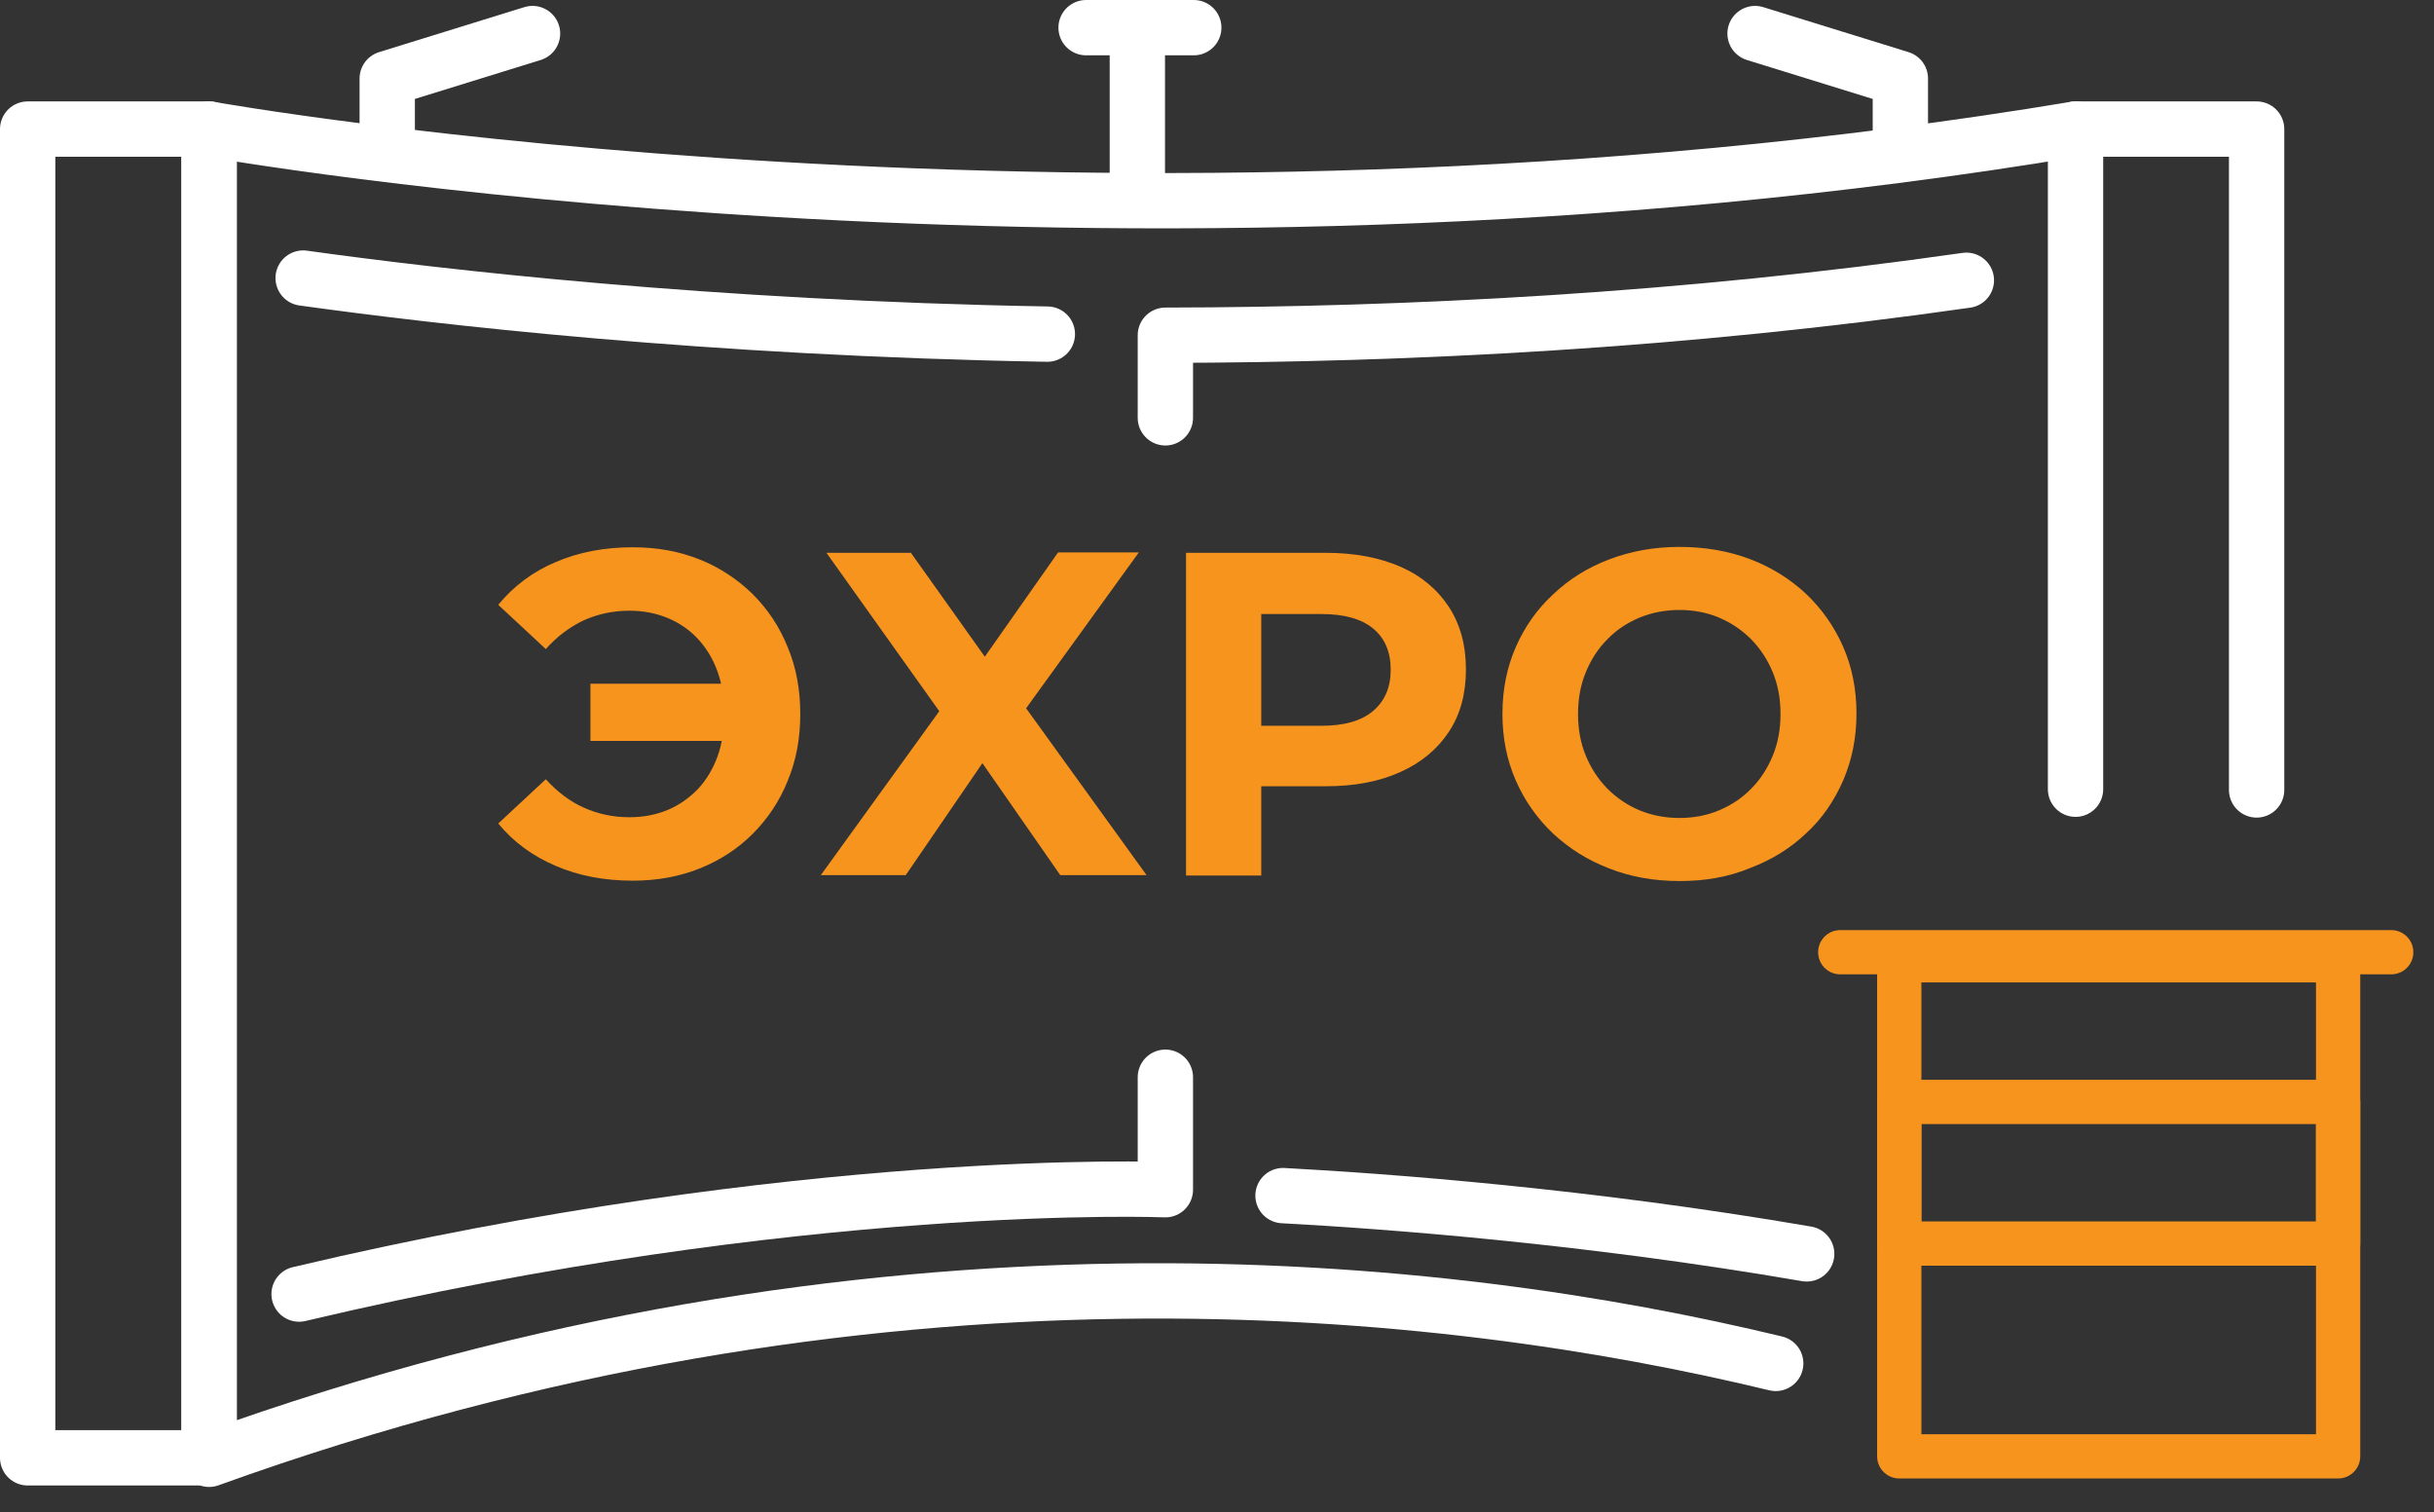 <svg width="66" height="41" viewBox="0 0 66 41" fill="none" xmlns="http://www.w3.org/2000/svg">
<rect x="0" y="0" width="66" height="41" fill="#333333" stroke="none"/>
<g clip-path="url(#clip0_4480_13358)">
<path d="M31.6 29.21V32.26C31.6 32.26 21.75 31.86 8.11 35.09" stroke="white" stroke-width="1.5" stroke-miterlimit="10" stroke-linecap="round" stroke-linejoin="round"/>
<path d="M53.32 7.6C45.65 8.7 38.22 9.08 31.6 9.09V11.33" stroke="white" stroke-width="1.5" stroke-miterlimit="10" stroke-linecap="round" stroke-linejoin="round"/>
<path d="M8.22 7.54C11.88 8.05 19.19 8.9 28.4 9.06" stroke="white" stroke-width="1.5" stroke-miterlimit="10" stroke-linecap="round" stroke-linejoin="round"/>
<path d="M56.28 3.5C30.04 7.87 5.67 3.5 5.67 3.5V39.57C23.76 33.04 39.21 34.81 48.15 36.97" stroke="white" stroke-width="1.5" stroke-miterlimit="10" stroke-linecap="round" stroke-linejoin="round"/>
<path d="M34.79 32.42C37.58 32.57 43.01 32.97 48.99 34" stroke="white" stroke-width="1.5" stroke-miterlimit="10" stroke-linecap="round"/>
<path d="M5.67 3.5H0.75V39.53H5.67V3.5Z" stroke="white" stroke-width="1.5" stroke-miterlimit="10" stroke-linejoin="round"/>
<path d="M61.19 21.42V3.5H56.28V21.4" stroke="white" stroke-width="1.5" stroke-miterlimit="10" stroke-linecap="round" stroke-linejoin="round"/>
<path d="M63.4 26.04H51.5V39.49H63.4V26.04Z" stroke="#F7941D" stroke-width="1.2" stroke-miterlimit="10" stroke-linecap="round" stroke-linejoin="round"/>
<path d="M63.4 29.88H51.5V33.72H63.4V29.88Z" stroke="#F7941D" stroke-width="1.2" stroke-miterlimit="10" stroke-linecap="round" stroke-linejoin="round"/>
<path d="M49.9 25.82H64.84" stroke="#F7941D" stroke-width="1.2" stroke-miterlimit="10" stroke-linecap="round" stroke-linejoin="round"/>
<path d="M14.44 0.91L10.5 2.13V3.96" stroke="white" stroke-width="1.5" stroke-miterlimit="10" stroke-linecap="round" stroke-linejoin="round"/>
<path d="M47.59 0.91L51.53 2.13V3.96" stroke="white" stroke-width="1.5" stroke-miterlimit="10" stroke-linecap="round" stroke-linejoin="round"/>
<path d="M29.45 0.75H32.37" stroke="white" stroke-width="1.5" stroke-miterlimit="10" stroke-linecap="round" stroke-linejoin="round"/>
<path d="M30.84 0.76V4.84" stroke="white" stroke-width="1.5" stroke-miterlimit="10" stroke-linecap="round" stroke-linejoin="round"/>
<path d="M17.16 14.84C17.82 14.84 18.42 14.95 18.97 15.17C19.52 15.39 20 15.71 20.41 16.11C20.82 16.52 21.14 17 21.36 17.55C21.59 18.1 21.7 18.7 21.7 19.36C21.7 20.02 21.59 20.62 21.36 21.17C21.14 21.72 20.82 22.2 20.41 22.61C20 23.02 19.52 23.33 18.97 23.55C18.42 23.77 17.82 23.88 17.16 23.88C16.39 23.88 15.7 23.75 15.07 23.48C14.44 23.21 13.92 22.83 13.51 22.33L14.8 21.13C15.11 21.47 15.45 21.73 15.83 21.9C16.21 22.07 16.62 22.16 17.07 22.16C17.45 22.16 17.8 22.09 18.11 21.96C18.42 21.83 18.7 21.63 18.93 21.39C19.16 21.14 19.34 20.84 19.46 20.5C19.58 20.16 19.64 19.78 19.64 19.36C19.64 18.94 19.58 18.56 19.46 18.22C19.34 17.88 19.16 17.58 18.93 17.33C18.7 17.08 18.42 16.89 18.11 16.76C17.8 16.63 17.45 16.56 17.07 16.56C16.62 16.56 16.21 16.65 15.83 16.82C15.45 17 15.1 17.26 14.8 17.6L13.51 16.4C13.93 15.89 14.45 15.5 15.07 15.24C15.7 14.97 16.39 14.84 17.16 14.84ZM16.01 20.09V18.54H20.34V20.09H16.01Z" fill="#F7941D"/>
<path d="M22.25 23.74L26 18.55V20.03L22.41 14.99H24.7L27.19 18.49L26.21 18.51L28.69 14.98H30.88L27.3 19.93V18.48L31.09 23.73H28.75L26.17 20.02H27.1L24.56 23.73H22.25V23.74Z" fill="#F7941D"/>
<path d="M32.16 23.74V14.99H35.95C36.73 14.99 37.41 15.12 37.98 15.37C38.55 15.62 38.98 15.99 39.29 16.46C39.6 16.94 39.75 17.5 39.75 18.15C39.75 18.81 39.6 19.37 39.29 19.84C38.98 20.31 38.54 20.68 37.98 20.93C37.41 21.19 36.74 21.32 35.95 21.32H33.27L34.2 20.41V23.74H32.16ZM34.2 20.64L33.27 19.68H35.83C36.45 19.68 36.91 19.55 37.23 19.28C37.55 19.01 37.71 18.64 37.71 18.16C37.71 17.68 37.55 17.3 37.23 17.04C36.91 16.78 36.45 16.65 35.83 16.65H33.27L34.2 15.69V20.64Z" fill="#F7941D"/>
<path d="M45.55 23.89C44.86 23.89 44.22 23.78 43.64 23.55C43.06 23.33 42.55 23.01 42.11 22.6C41.68 22.19 41.34 21.71 41.1 21.16C40.86 20.61 40.74 20.01 40.74 19.36C40.74 18.7 40.86 18.1 41.1 17.55C41.34 17 41.67 16.53 42.11 16.12C42.54 15.71 43.05 15.39 43.63 15.17C44.21 14.95 44.84 14.83 45.54 14.83C46.23 14.83 46.87 14.94 47.45 15.16C48.03 15.38 48.54 15.7 48.97 16.1C49.4 16.51 49.74 16.99 49.98 17.54C50.22 18.09 50.34 18.69 50.34 19.35C50.34 20 50.22 20.6 49.98 21.16C49.74 21.71 49.41 22.2 48.97 22.6C48.54 23.01 48.03 23.32 47.45 23.54C46.87 23.78 46.24 23.89 45.55 23.89ZM45.54 22.18C45.93 22.18 46.29 22.11 46.62 21.97C46.95 21.83 47.24 21.64 47.49 21.38C47.74 21.13 47.93 20.83 48.07 20.49C48.21 20.15 48.28 19.78 48.28 19.36C48.28 18.94 48.21 18.57 48.07 18.23C47.93 17.89 47.74 17.6 47.49 17.34C47.24 17.09 46.95 16.89 46.62 16.75C46.29 16.61 45.93 16.54 45.54 16.54C45.15 16.54 44.79 16.61 44.45 16.75C44.12 16.89 43.83 17.08 43.58 17.34C43.33 17.59 43.14 17.89 43 18.23C42.86 18.57 42.79 18.94 42.79 19.36C42.79 19.78 42.86 20.15 43 20.49C43.14 20.83 43.33 21.12 43.58 21.38C43.83 21.63 44.12 21.83 44.45 21.97C44.79 22.11 45.15 22.18 45.54 22.18Z" fill="#F7941D"/>
</g>
<defs>
<clipPath id="clip0_4480_13358">
<rect width="65.44" height="40.32" fill="white"/>
</clipPath>
</defs>
</svg>
